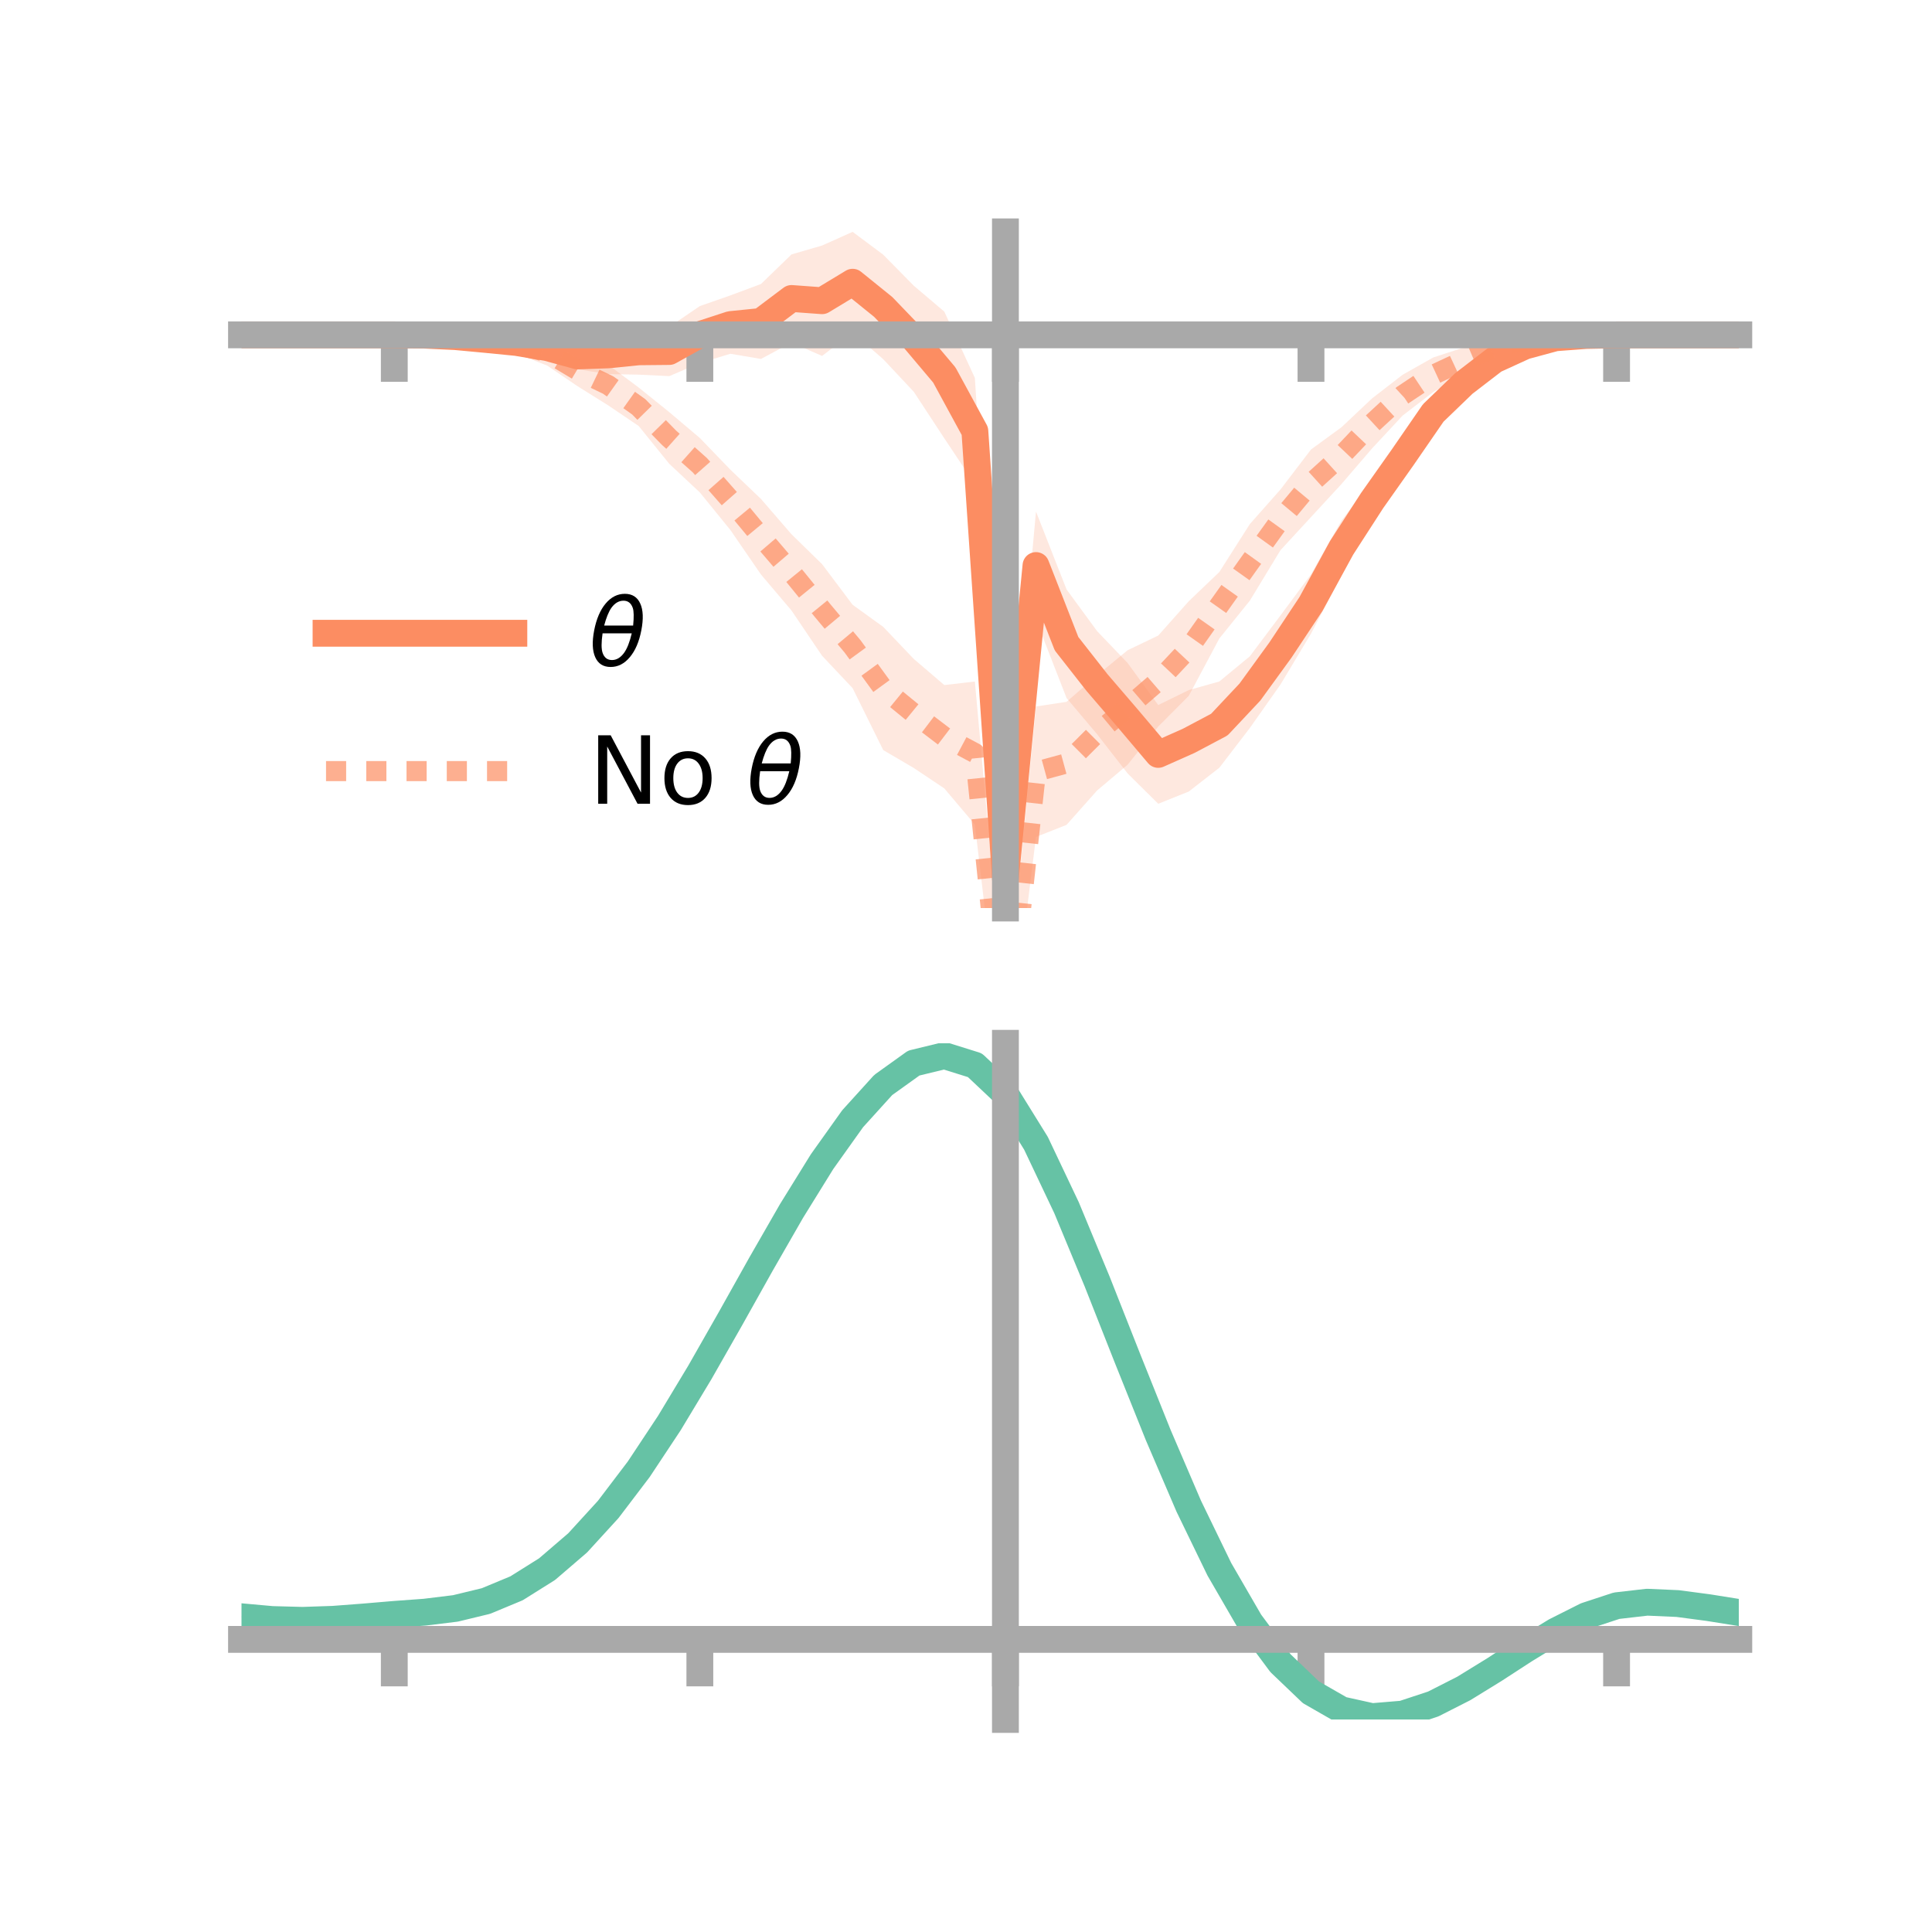 <?xml version="1.0" encoding="utf-8" standalone="no"?>
<!DOCTYPE svg PUBLIC "-//W3C//DTD SVG 1.1//EN"
  "http://www.w3.org/Graphics/SVG/1.1/DTD/svg11.dtd">
<!-- Created with matplotlib (https://matplotlib.org/) -->
<svg height="144pt" version="1.1" viewBox="0 0 144 144" width="144pt" xmlns="http://www.w3.org/2000/svg" xmlns:xlink="http://www.w3.org/1999/xlink">
 <defs>
  <style type="text/css">*{stroke-linecap:butt;stroke-linejoin:round;}</style>
 </defs>
 <g id="figure_1">
  <g id="patch_1">
   <path d="M 0 144 
L 144 144 
L 144 0 
L 0 0 
z
" style="fill:none;"/>
  </g>
  <g id="axes_1">
   <g id="patch_2">
    <path d="M 18 67.68 
L 129.6 67.68 
L 129.6 17.28 
L 18 17.28 
z
" style="fill:none;"/>
   </g>
   <g id="PolyCollection_1">
    <path clip-path="url(#pca354ccf87)" d="M 18 24.959 
L 18 24.959 
L 20.278 24.959 
L 22.555 24.959 
L 24.833 24.959 
L 27.11 24.959 
L 29.388 24.959 
L 31.665 24.923 
L 33.943 24.823 
L 36.22 24.869 
L 38.498 24.94 
L 40.776 25.002 
L 43.053 25.538 
L 45.331 25.015 
L 47.608 24.518 
L 49.886 24.364 
L 52.163 22.813 
L 54.441 22.017 
L 56.718 21.168 
L 58.996 18.962 
L 61.273 18.3 
L 63.551 17.28 
L 65.829 18.982 
L 68.106 21.293 
L 70.384 23.227 
L 72.661 28.171 
L 74.939 63.229 
L 77.216 38.127 
L 79.494 43.933 
L 81.771 47.04 
L 84.049 49.42 
L 86.327 52.55 
L 88.604 51.434 
L 90.882 50.794 
L 93.159 48.914 
L 95.437 45.876 
L 97.714 42.807 
L 99.992 38.794 
L 102.269 35.837 
L 104.547 32.653 
L 106.824 29.824 
L 109.102 27.683 
L 111.38 26.196 
L 113.657 25.447 
L 115.935 24.942 
L 118.212 24.953 
L 120.49 24.959 
L 122.767 24.959 
L 125.045 24.959 
L 127.322 24.959 
L 129.6 24.959 
L 129.6 24.959 
L 129.6 24.959 
L 127.322 24.959 
L 125.045 24.959 
L 122.767 24.959 
L 120.49 24.959 
L 118.212 25.054 
L 115.935 25.411 
L 113.657 26.137 
L 111.38 27.472 
L 109.102 29.486 
L 106.824 31.738 
L 104.547 35.515 
L 102.269 38.782 
L 99.992 42.879 
L 97.714 47.227 
L 95.437 51.024 
L 93.159 54.255 
L 90.882 57.224 
L 88.604 58.997 
L 86.327 59.907 
L 84.049 57.651 
L 81.771 54.725 
L 79.494 52.025 
L 77.216 46.177 
L 74.939 67.68 
L 72.661 36.093 
L 70.384 32.67 
L 68.106 29.198 
L 65.829 26.77 
L 63.551 24.791 
L 61.273 26.529 
L 58.996 25.531 
L 56.718 26.755 
L 54.441 26.367 
L 52.163 27.058 
L 49.886 28.034 
L 47.608 27.924 
L 45.331 27.884 
L 43.053 27.524 
L 40.776 26.813 
L 38.498 26.113 
L 36.22 25.734 
L 33.943 25.353 
L 31.665 25.036 
L 29.388 24.959 
L 27.11 24.959 
L 24.833 24.959 
L 22.555 24.959 
L 20.278 24.959 
L 18 24.959 
z
" style="fill:#fc8d62;fill-opacity:0.2;"/>
   </g>
   <g id="PolyCollection_2">
    <path clip-path="url(#pca354ccf87)" d="M 18 24.959 
L 18 24.959 
L 20.278 24.959 
L 22.555 24.959 
L 24.833 24.959 
L 27.11 24.959 
L 29.388 24.959 
L 31.665 24.916 
L 33.943 24.813 
L 36.22 24.873 
L 38.498 25.039 
L 40.776 25.235 
L 43.053 26.419 
L 45.331 27.184 
L 47.608 28.888 
L 49.886 30.721 
L 52.163 32.646 
L 54.441 35.01 
L 56.718 37.188 
L 58.996 39.824 
L 61.273 42.049 
L 63.551 45.079 
L 65.829 46.721 
L 68.106 49.113 
L 70.384 51.061 
L 72.661 50.795 
L 74.939 75.921 
L 77.216 52.656 
L 79.494 52.311 
L 81.771 50.336 
L 84.049 48.462 
L 86.327 47.371 
L 88.604 44.811 
L 90.882 42.635 
L 93.159 39.057 
L 95.437 36.486 
L 97.714 33.504 
L 99.992 31.84 
L 102.269 29.692 
L 104.547 27.93 
L 106.824 26.645 
L 109.102 25.903 
L 111.38 25.278 
L 113.657 25.04 
L 115.935 24.94 
L 118.212 24.911 
L 120.49 24.959 
L 122.767 24.959 
L 125.045 24.959 
L 127.322 24.959 
L 129.6 24.959 
L 129.6 24.959 
L 129.6 24.959 
L 127.322 24.959 
L 125.045 24.959 
L 122.767 24.959 
L 120.49 24.959 
L 118.212 25.051 
L 115.935 25.401 
L 113.657 25.715 
L 111.38 26.528 
L 109.102 27.845 
L 106.824 29.223 
L 104.547 30.971 
L 102.269 33.418 
L 99.992 36.071 
L 97.714 38.539 
L 95.437 41.011 
L 93.159 44.765 
L 90.882 47.589 
L 88.604 51.865 
L 86.327 54.154 
L 84.049 56.995 
L 81.771 58.918 
L 79.494 61.481 
L 77.216 62.38 
L 74.939 80.725 
L 72.661 61.458 
L 70.384 58.764 
L 68.106 57.24 
L 65.829 55.905 
L 63.551 51.293 
L 61.273 48.877 
L 58.996 45.507 
L 56.718 42.82 
L 54.441 39.507 
L 52.163 36.704 
L 49.886 34.572 
L 47.608 31.755 
L 45.331 30.214 
L 43.053 28.79 
L 40.776 27.244 
L 38.498 26.361 
L 36.22 25.604 
L 33.943 25.182 
L 31.665 25.019 
L 29.388 24.959 
L 27.11 24.959 
L 24.833 24.959 
L 22.555 24.959 
L 20.278 24.959 
L 18 24.959 
z
" style="fill:#fc8d62;fill-opacity:0.2;"/>
   </g>
   <g id="matplotlib.axis_1">
    <g id="xtick_1">
     <g id="line2d_1">
      <defs>
       <path d="M 0 0 
L 0 3.5 
" id="m2c02cb3da1" style="stroke:#a9a9a9;stroke-width:2;"/>
      </defs>
      <g>
       <use style="fill:#a9a9a9;stroke:#a9a9a9;stroke-width:2;" x="29.388" xlink:href="#m2c02cb3da1" y="24.959"/>
      </g>
     </g>
    </g>
    <g id="xtick_2">
     <g id="line2d_2">
      <g>
       <use style="fill:#a9a9a9;stroke:#a9a9a9;stroke-width:2;" x="52.163" xlink:href="#m2c02cb3da1" y="24.959"/>
      </g>
     </g>
    </g>
    <g id="xtick_3">
     <g id="line2d_3">
      <g>
       <use style="fill:#a9a9a9;stroke:#a9a9a9;stroke-width:2;" x="74.939" xlink:href="#m2c02cb3da1" y="24.959"/>
      </g>
     </g>
    </g>
    <g id="xtick_4">
     <g id="line2d_4">
      <g>
       <use style="fill:#a9a9a9;stroke:#a9a9a9;stroke-width:2;" x="97.714" xlink:href="#m2c02cb3da1" y="24.959"/>
      </g>
     </g>
    </g>
    <g id="xtick_5">
     <g id="line2d_5">
      <g>
       <use style="fill:#a9a9a9;stroke:#a9a9a9;stroke-width:2;" x="120.49" xlink:href="#m2c02cb3da1" y="24.959"/>
      </g>
     </g>
    </g>
   </g>
   <g id="matplotlib.axis_2"/>
   <g id="line2d_6">
    <path clip-path="url(#pca354ccf87)" d="M 18 24.959 
L 20.278 24.959 
L 22.555 24.959 
L 24.833 24.959 
L 27.11 24.959 
L 29.388 24.959 
L 31.665 24.98 
L 33.943 25.088 
L 36.22 25.301 
L 38.498 25.526 
L 40.776 25.907 
L 43.053 26.531 
L 45.331 26.45 
L 47.608 26.221 
L 49.886 26.199 
L 52.163 24.936 
L 54.441 24.192 
L 56.718 23.961 
L 58.996 22.247 
L 61.273 22.414 
L 63.551 21.036 
L 65.829 22.876 
L 68.106 25.245 
L 70.384 27.948 
L 72.661 32.132 
L 74.939 65.455 
L 77.216 42.152 
L 79.494 47.979 
L 81.771 50.882 
L 84.049 53.535 
L 86.327 56.229 
L 88.604 55.215 
L 90.882 54.009 
L 93.159 51.585 
L 95.437 48.45 
L 97.714 45.017 
L 99.992 40.836 
L 102.269 37.31 
L 104.547 34.084 
L 106.824 30.781 
L 109.102 28.585 
L 111.38 26.834 
L 113.657 25.792 
L 115.935 25.176 
L 118.212 25.004 
L 120.49 24.959 
L 122.767 24.959 
L 125.045 24.959 
L 127.322 24.959 
L 129.6 24.959 
" style="fill:none;stroke:#fc8d62;stroke-linecap:square;stroke-width:2;"/>
   </g>
   <g id="line2d_7">
    <path clip-path="url(#pca354ccf87)" d="M 18 24.959 
L 20.278 24.959 
L 22.555 24.959 
L 24.833 24.959 
L 27.11 24.959 
L 29.388 24.959 
L 31.665 24.967 
L 33.943 24.998 
L 36.22 25.239 
L 38.498 25.7 
L 40.776 26.24 
L 43.053 27.604 
L 45.331 28.699 
L 47.608 30.322 
L 49.886 32.647 
L 52.163 34.675 
L 54.441 37.258 
L 56.718 40.004 
L 58.996 42.665 
L 61.273 45.463 
L 63.551 48.186 
L 65.829 51.313 
L 68.106 53.177 
L 70.384 54.913 
L 72.661 56.126 
L 74.939 78.323 
L 77.216 57.518 
L 79.494 56.896 
L 81.771 54.627 
L 84.049 52.728 
L 86.327 50.762 
L 88.604 48.338 
L 90.882 45.112 
L 93.159 41.911 
L 95.437 38.748 
L 97.714 36.021 
L 99.992 33.955 
L 102.269 31.555 
L 104.547 29.451 
L 106.824 27.934 
L 109.102 26.874 
L 111.38 25.903 
L 113.657 25.377 
L 115.935 25.171 
L 118.212 24.981 
L 120.49 24.959 
L 122.767 24.959 
L 125.045 24.959 
L 127.322 24.959 
L 129.6 24.959 
" style="fill:none;stroke:#fc8d62;stroke-dasharray:1.5,1.5;stroke-dashoffset:0;stroke-opacity:0.7;stroke-width:1.5;"/>
   </g>
   <g id="patch_3">
    <path d="M 74.939 67.68 
L 74.939 17.28 
" style="fill:none;stroke:#a9a9a9;stroke-linecap:square;stroke-linejoin:miter;stroke-width:2;"/>
   </g>
   <g id="patch_4">
    <path d="M 129.6 67.68 
L 129.6 17.28 
" style="fill:none;"/>
   </g>
   <g id="patch_5">
    <path d="M 18 24.959 
L 129.6 24.959 
" style="fill:none;stroke:#a9a9a9;stroke-linecap:square;stroke-linejoin:miter;stroke-width:2;"/>
   </g>
   <g id="patch_6">
    <path d="M 18 17.28 
L 129.6 17.28 
" style="fill:none;"/>
   </g>
   <g id="legend_1">
    <g id="line2d_8">
     <path d="M 24.3 47.2 
L 38.3 47.2 
" style="fill:none;stroke:#fc8d62;stroke-linecap:square;stroke-width:2;"/>
    </g>
    <g id="line2d_9"/>
    <g id="text_1">
     <!-- $\theta$ -->
     <g transform="translate(43.9 49.65)scale(0.07 -0.07)">
      <defs>
       <path d="M 45.516 34.672 
L 14.453 34.672 
Q 12.359 20.062 14.5 13.875 
Q 17.188 6.25 24.469 6.25 
Q 31.781 6.25 37.359 13.922 
Q 42.234 20.656 45.516 34.672 
z
M 47.016 42.969 
Q 48.344 56.844 46.625 61.719 
Q 43.953 69.438 36.766 69.438 
Q 29.297 69.438 23.828 61.812 
Q 19.531 55.672 16.156 42.969 
z
M 38.188 76.766 
Q 49.906 76.766 54.594 66.406 
Q 59.281 56.109 55.719 37.844 
Q 52.203 19.625 43.453 9.281 
Q 34.766 -1.125 23.047 -1.125 
Q 11.281 -1.125 6.641 9.281 
Q 2 19.625 5.516 37.844 
Q 9.078 56.109 17.719 66.406 
Q 26.422 76.766 38.188 76.766 
z
" id="DejaVuSans-Oblique-952"/>
      </defs>
      <use transform="translate(0 0.234)" xlink:href="#DejaVuSans-Oblique-952"/>
     </g>
    </g>
    <g id="line2d_10">
     <path d="M 24.3 57.474 
L 38.3 57.474 
" style="fill:none;stroke:#fc8d62;stroke-dasharray:1.5,1.5;stroke-dashoffset:0;stroke-opacity:0.7;stroke-width:1.5;"/>
    </g>
    <g id="line2d_11"/>
    <g id="text_2">
     <!-- No $\theta$ -->
     <g transform="translate(43.9 59.924)scale(0.07 -0.07)">
      <defs>
       <path d="M 9.812 72.906 
L 23.094 72.906 
L 55.422 11.922 
L 55.422 72.906 
L 64.984 72.906 
L 64.984 0 
L 51.703 0 
L 19.391 60.984 
L 19.391 0 
L 9.812 0 
z
" id="DejaVuSans-78"/>
       <path d="M 30.609 48.391 
Q 23.391 48.391 19.188 42.75 
Q 14.984 37.109 14.984 27.297 
Q 14.984 17.484 19.156 11.844 
Q 23.344 6.203 30.609 6.203 
Q 37.797 6.203 41.984 11.859 
Q 46.188 17.531 46.188 27.297 
Q 46.188 37.016 41.984 42.703 
Q 37.797 48.391 30.609 48.391 
z
M 30.609 56 
Q 42.328 56 49.016 48.375 
Q 55.719 40.766 55.719 27.297 
Q 55.719 13.875 49.016 6.219 
Q 42.328 -1.422 30.609 -1.422 
Q 18.844 -1.422 12.172 6.219 
Q 5.516 13.875 5.516 27.297 
Q 5.516 40.766 12.172 48.375 
Q 18.844 56 30.609 56 
z
" id="DejaVuSans-111"/>
       <path id="DejaVuSans-32"/>
      </defs>
      <use transform="translate(0 0.234)" xlink:href="#DejaVuSans-78"/>
      <use transform="translate(74.805 0.234)" xlink:href="#DejaVuSans-111"/>
      <use transform="translate(135.986 0.234)" xlink:href="#DejaVuSans-32"/>
      <use transform="translate(167.773 0.234)" xlink:href="#DejaVuSans-Oblique-952"/>
     </g>
    </g>
   </g>
  </g>
  <g id="axes_2">
   <g id="patch_7">
    <path d="M 18 128.16 
L 129.6 128.16 
L 129.6 77.76 
L 18 77.76 
z
" style="fill:none;"/>
   </g>
   <g id="PolyCollection_3">
    <path clip-path="url(#p7b4cd150be)" d="M 18 120.544 
L 18 120.465 
L 20.278 120.68 
L 22.555 120.742 
L 24.833 120.658 
L 27.11 120.477 
L 29.388 120.275 
L 31.665 120.103 
L 33.943 119.819 
L 36.22 119.262 
L 38.498 118.304 
L 40.776 116.855 
L 43.053 114.862 
L 45.331 112.316 
L 47.608 109.251 
L 49.886 105.733 
L 52.163 101.864 
L 54.441 97.773 
L 56.718 93.614 
L 58.996 89.562 
L 61.273 85.807 
L 63.551 82.547 
L 65.829 79.985 
L 68.106 78.324 
L 70.384 77.76 
L 72.661 78.484 
L 74.939 80.663 
L 77.216 84.387 
L 79.494 89.257 
L 81.771 94.826 
L 84.049 100.678 
L 86.327 106.449 
L 88.604 111.837 
L 90.882 116.608 
L 93.159 120.599 
L 95.437 123.711 
L 97.714 125.911 
L 99.992 127.227 
L 102.269 127.737 
L 104.547 127.553 
L 106.824 126.814 
L 109.102 125.674 
L 111.38 124.297 
L 113.657 122.845 
L 115.935 121.477 
L 118.212 120.346 
L 120.49 119.602 
L 122.767 119.342 
L 125.045 119.448 
L 127.322 119.758 
L 129.6 120.134 
L 129.6 120.237 
L 129.6 120.237 
L 127.322 119.885 
L 125.045 119.592 
L 122.767 119.496 
L 120.49 119.76 
L 118.212 120.514 
L 115.935 121.674 
L 113.657 123.089 
L 111.38 124.594 
L 109.102 126.021 
L 106.824 127.199 
L 104.547 127.962 
L 102.269 128.16 
L 99.992 127.661 
L 97.714 126.365 
L 95.437 124.212 
L 93.159 121.184 
L 90.882 117.314 
L 88.604 112.691 
L 86.327 107.469 
L 84.049 101.872 
L 81.771 96.19 
L 79.494 90.777 
L 77.216 86.04 
L 74.939 82.419 
L 72.661 80.305 
L 70.384 79.605 
L 68.106 80.151 
L 65.829 81.755 
L 63.551 84.222 
L 61.273 87.354 
L 58.996 90.956 
L 56.718 94.836 
L 54.441 98.812 
L 52.163 102.719 
L 49.886 106.412 
L 47.608 109.769 
L 45.331 112.698 
L 43.053 115.136 
L 40.776 117.056 
L 38.498 118.464 
L 36.22 119.401 
L 33.943 119.946 
L 31.665 120.22 
L 29.388 120.38 
L 27.11 120.566 
L 24.833 120.729 
L 22.555 120.8 
L 20.278 120.74 
L 18 120.544 
z
" style="fill:#66c2a5;fill-opacity:0.2;"/>
   </g>
   <g id="matplotlib.axis_3">
    <g id="xtick_6">
     <g id="line2d_12">
      <g>
       <use style="fill:#a9a9a9;stroke:#a9a9a9;stroke-width:2;" x="29.388" xlink:href="#m2c02cb3da1" y="122.19"/>
      </g>
     </g>
    </g>
    <g id="xtick_7">
     <g id="line2d_13">
      <g>
       <use style="fill:#a9a9a9;stroke:#a9a9a9;stroke-width:2;" x="52.163" xlink:href="#m2c02cb3da1" y="122.19"/>
      </g>
     </g>
    </g>
    <g id="xtick_8">
     <g id="line2d_14">
      <g>
       <use style="fill:#a9a9a9;stroke:#a9a9a9;stroke-width:2;" x="74.939" xlink:href="#m2c02cb3da1" y="122.19"/>
      </g>
     </g>
    </g>
    <g id="xtick_9">
     <g id="line2d_15">
      <g>
       <use style="fill:#a9a9a9;stroke:#a9a9a9;stroke-width:2;" x="97.714" xlink:href="#m2c02cb3da1" y="122.19"/>
      </g>
     </g>
    </g>
    <g id="xtick_10">
     <g id="line2d_16">
      <g>
       <use style="fill:#a9a9a9;stroke:#a9a9a9;stroke-width:2;" x="120.49" xlink:href="#m2c02cb3da1" y="122.19"/>
      </g>
     </g>
    </g>
   </g>
   <g id="matplotlib.axis_4"/>
   <g id="line2d_17">
    <path clip-path="url(#p7b4cd150be)" d="M 18 120.505 
L 20.278 120.71 
L 22.555 120.771 
L 24.833 120.694 
L 27.11 120.521 
L 29.388 120.328 
L 31.665 120.161 
L 33.943 119.882 
L 36.22 119.331 
L 38.498 118.384 
L 40.776 116.955 
L 43.053 114.999 
L 45.331 112.507 
L 47.608 109.51 
L 49.886 106.072 
L 52.163 102.291 
L 54.441 98.292 
L 56.718 94.225 
L 58.996 90.259 
L 61.273 86.581 
L 63.551 83.384 
L 65.829 80.87 
L 68.106 79.237 
L 70.384 78.683 
L 72.661 79.394 
L 74.939 81.541 
L 77.216 85.213 
L 79.494 90.017 
L 81.771 95.508 
L 84.049 101.275 
L 86.327 106.959 
L 88.604 112.264 
L 90.882 116.961 
L 93.159 120.892 
L 95.437 123.961 
L 97.714 126.138 
L 99.992 127.444 
L 102.269 127.948 
L 104.547 127.758 
L 106.824 127.006 
L 109.102 125.848 
L 111.38 124.446 
L 113.657 122.967 
L 115.935 121.576 
L 118.212 120.43 
L 120.49 119.681 
L 122.767 119.419 
L 125.045 119.52 
L 127.322 119.822 
L 129.6 120.185 
" style="fill:none;stroke:#66c2a5;stroke-linecap:square;stroke-width:2;"/>
   </g>
   <g id="patch_8">
    <path d="M 74.939 128.16 
L 74.939 77.76 
" style="fill:none;stroke:#a9a9a9;stroke-linecap:square;stroke-linejoin:miter;stroke-width:2;"/>
   </g>
   <g id="patch_9">
    <path d="M 129.6 128.16 
L 129.6 77.76 
" style="fill:none;"/>
   </g>
   <g id="patch_10">
    <path d="M 18 122.19 
L 129.6 122.19 
" style="fill:none;stroke:#a9a9a9;stroke-linecap:square;stroke-linejoin:miter;stroke-width:2;"/>
   </g>
   <g id="patch_11">
    <path d="M 18 77.76 
L 129.6 77.76 
" style="fill:none;"/>
   </g>
  </g>
 </g>
 <defs>
  <clipPath id="pca354ccf87">
   <rect height="50.4" width="111.6" x="18" y="17.28"/>
  </clipPath>
  <clipPath id="p7b4cd150be">
   <rect height="50.4" width="111.6" x="18" y="77.76"/>
  </clipPath>
 </defs>
</svg>
